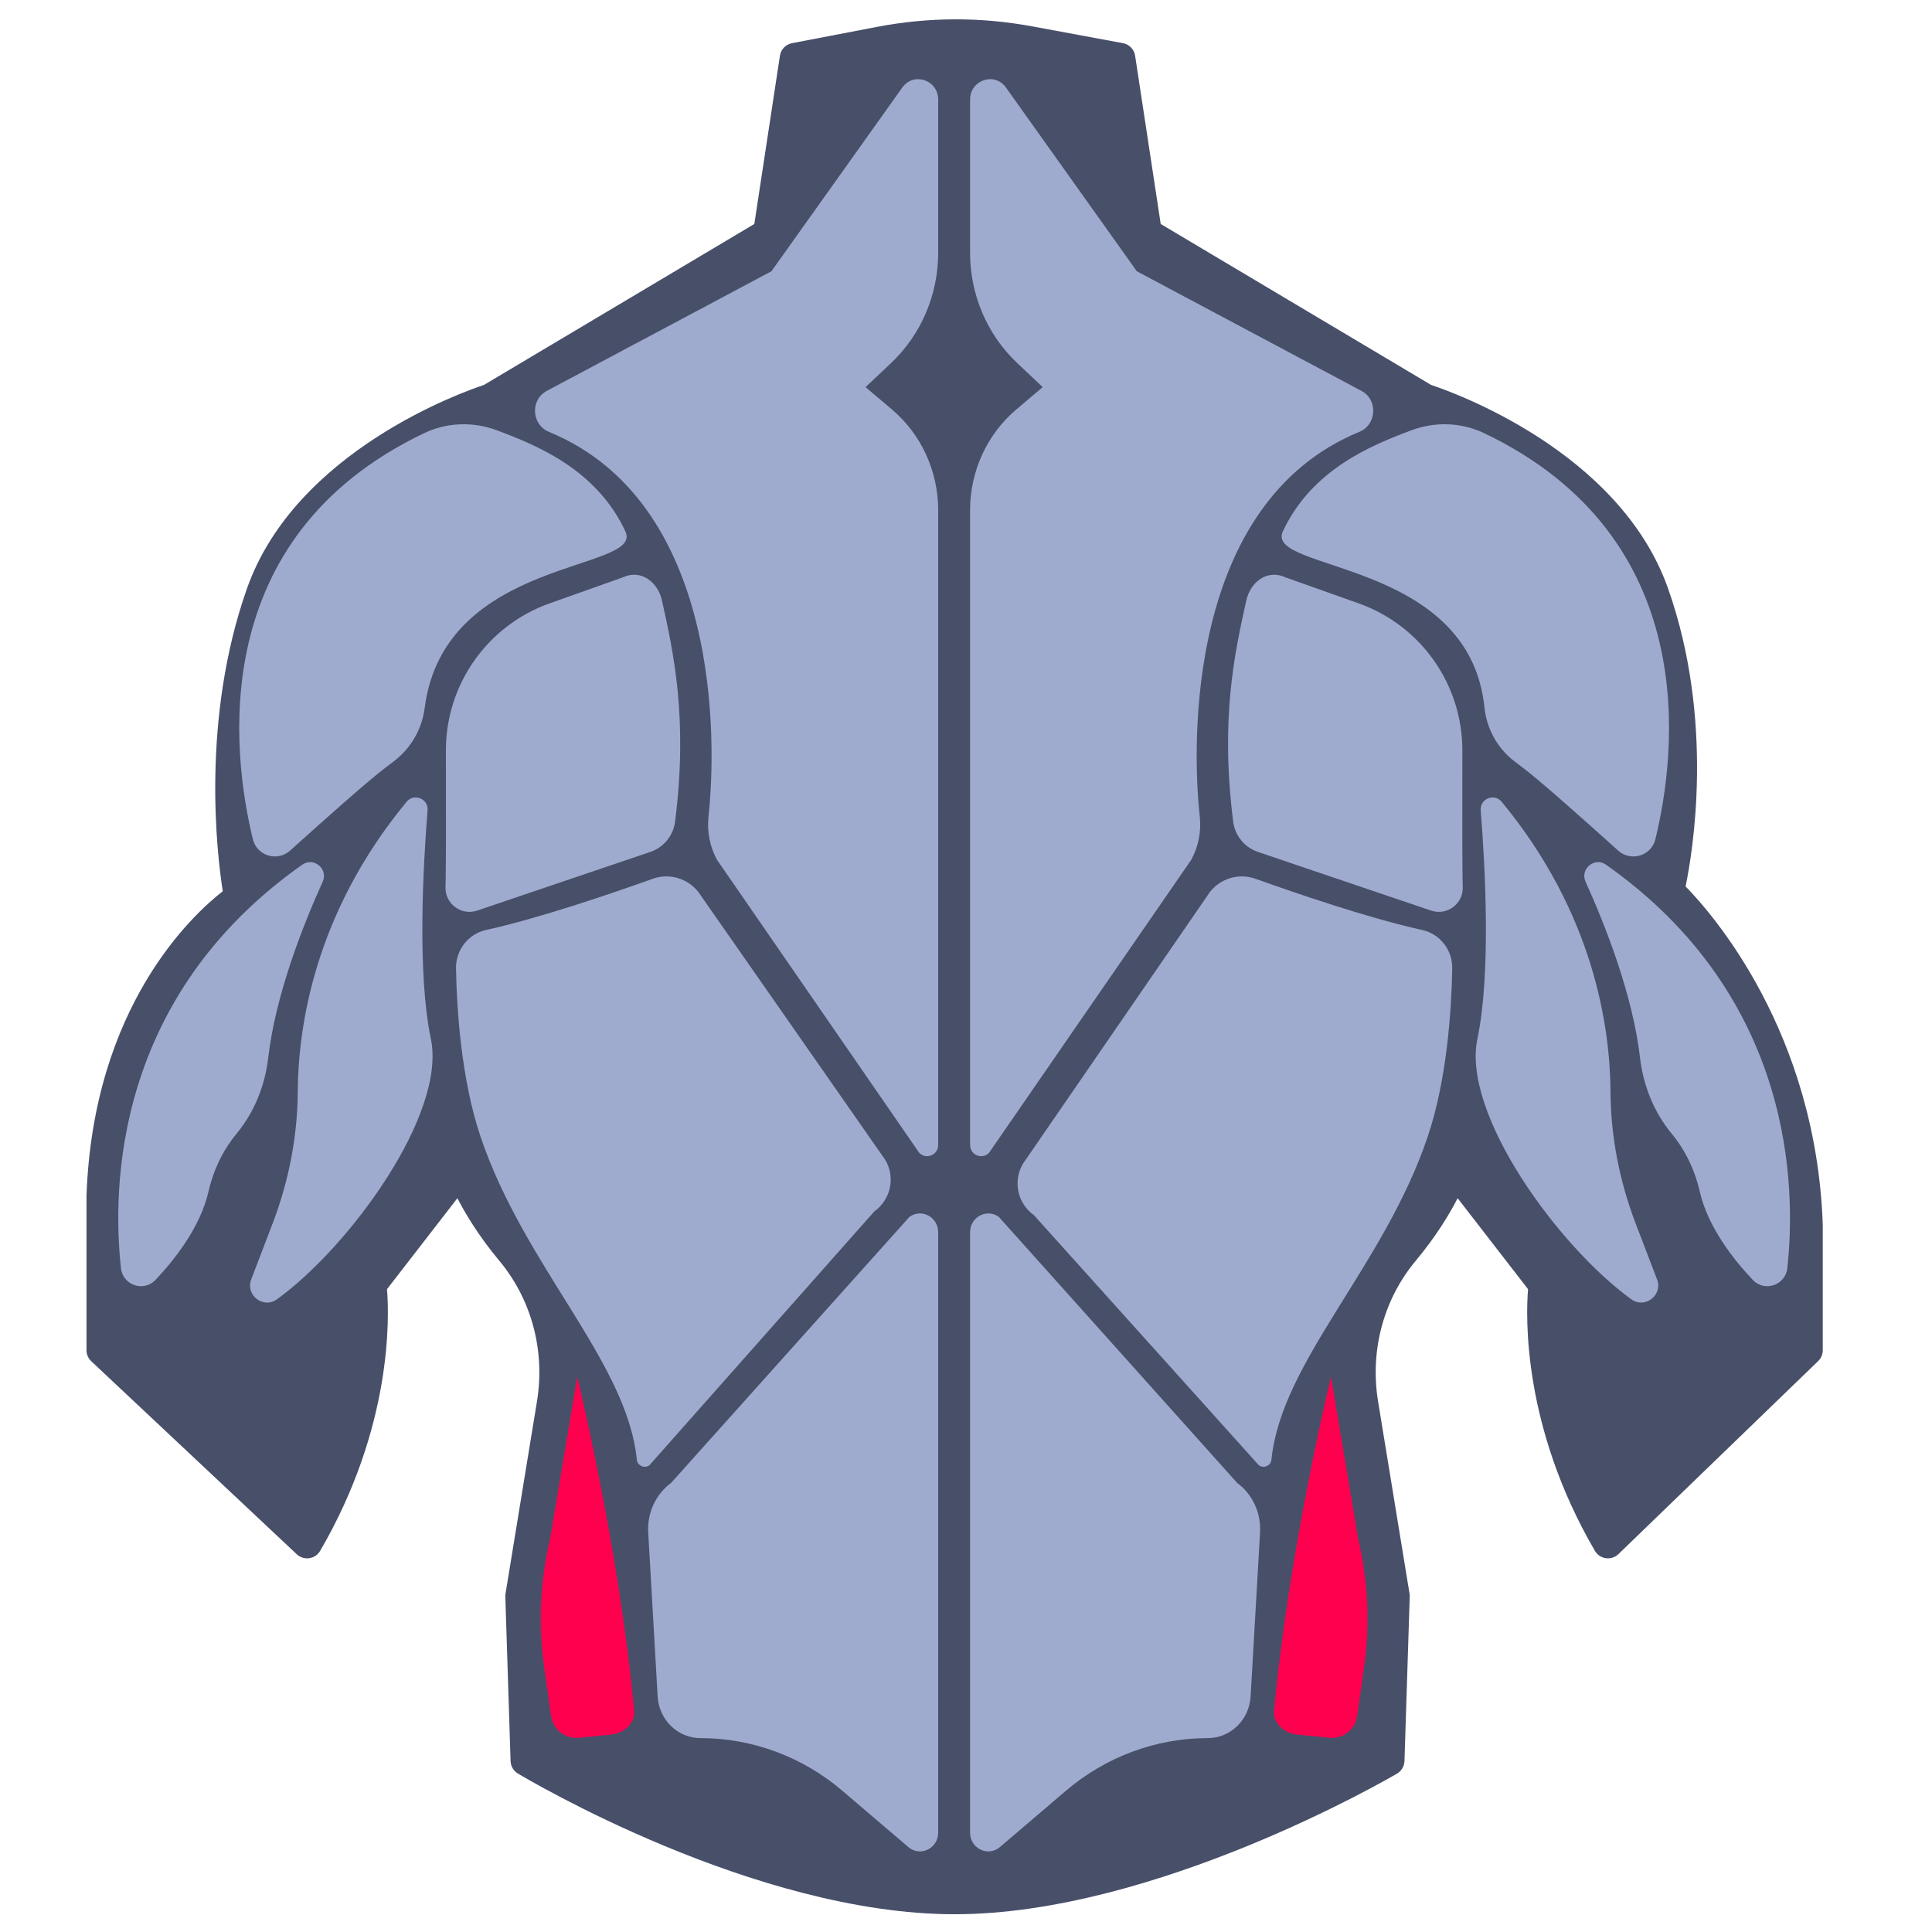 <svg xmlns="http://www.w3.org/2000/svg" enable-background="new 0 0 512 512" version="1.0" viewBox="0 0 512 512"><path fill="#484F69" d="M252.986,507.294c-53.055,0-113.206-35.77-115.74-37.292c-1.165-0.699-1.895-1.943-1.938-3.301
			l-1.393-43.587c-0.008-0.259,0.009-0.519,0.051-0.773l8.338-50.958c2.197-13.427-1.43-26.997-9.952-37.231
			c-5.459-6.555-8.987-12.426-11.137-16.613l-18.654,24.101c0.594,7.312,1.471,36.451-17.722,69.353
			c-0.614,1.053-1.674,1.768-2.88,1.942c-1.2,0.179-2.424-0.208-3.313-1.042L24.184,360.74c-0.805-0.757-1.262-1.812-1.262-2.916
			v-40.857c0-0.048,0.001-0.095,0.003-0.143c1.795-50.276,28.201-74.486,36.111-80.635c-1.533-9.755-5.849-45.496,6.415-80.234
			c12.891-36.517,57.436-52.173,62.786-53.936l71.668-42.661l6.782-44.589c0.254-1.675,1.537-3.008,3.201-3.327l22.569-4.328
			c13.614-2.608,27.428-2.654,41.056-0.133l24.078,4.456c1.676,0.311,2.971,1.647,3.227,3.332l6.782,44.589l71.668,42.661
			c5.351,1.763,49.896,17.419,62.786,53.936c12.373,35.051,6.542,69.822,4.644,78.962c7.206,7.366,34.528,38.557,36.35,89.554
			c0.002,0.047,0.003,0.095,0.003,0.143v33.211c0,1.085-0.44,2.123-1.221,2.876l-52.929,51.152c-0.882,0.854-2.106,1.25-3.326,1.087
			c-1.217-0.169-2.289-0.887-2.908-1.947c-19.192-32.901-18.315-62.04-17.722-69.353l-18.654-24.101
			c-2.149,4.188-5.678,10.059-11.136,16.613c-8.522,10.233-12.15,23.804-9.953,37.231l8.339,50.958
			c0.042,0.255,0.059,0.515,0.051,0.773l-1.394,43.587c-0.044,1.373-0.79,2.628-1.976,3.323
			C367.626,471.546,306.018,507.294,252.986,507.294z"/><path fill="#9FABCE" d="M248.627,26.421v40.573c0,11.104-4.525,21.699-12.471,29.202l-6.777,6.398l7.004,5.929
			c7.752,6.562,12.244,16.354,12.244,26.69v168.175c0,3.098-3.995,4.176-5.469,1.476l-53.144-77.005
			c-1.911-3.499-2.69-7.526-2.253-11.515c2.17-19.774,3.316-83.149-42.294-101.898c-4.63-1.903-4.992-8.496-0.564-10.854
			l59.534-31.704L239.11,23.21C242.122,18.981,248.627,21.176,248.627,26.421z"/><path fill="#9FABCE" d="M112.43,114.779c6.027-2.874,12.982-3.088,19.236-0.746c10.423,3.903,26.356,10.267,34.07,26.796
			c5.011,10.738-48.043,6.593-53.194,46.803c-0.703,5.487-3.54,10.492-7.894,13.904c-3.472,2.721-4.255,2.722-27.78,23.883
			c-3.378,3.039-8.786,1.387-9.859-3.029C61.471,199.605,54.382,142.459,112.43,114.779z"/><path fill="#9FABCE" d="M118.166 198.948c-.044-17.535 10.978-33.187 27.502-39.054l19.393-6.886c4.644-2.211 9.247 1.088 10.362 6.109 3.087 13.9 6.93 31.297 3.483 58.609-.469 3.714-3.018 6.843-6.564 8.045l-45.876 15.542c-4.232 1.434-8.585-1.819-8.406-6.284C118.209 231.304 118.205 214.554 118.166 198.948zM128.831 246.451c-4.748 1.043-8.065 5.325-7.979 10.186.19 10.723 1.34 29.321 6.515 44.641 11.65 34.484 38.777 59.506 41.401 85.549.162 1.606 2.013 2.425 3.328 1.488l59.628-67.301c4.358-3.105 5.61-9.032 2.88-13.634l-49.51-70.957c-2.853-3.676-7.737-5.103-12.118-3.535C162.506 236.638 142.937 243.353 128.831 246.451zM85.518 233.651c-5.229 11.56-12.506 29.993-14.433 46.643-.855 7.391-3.67 14.42-8.408 20.156-2.914 3.527-5.86 8.533-7.432 15.346-2.143 9.287-8.72 17.768-14.045 23.396-3.105 3.282-8.639 1.423-9.137-3.067-2.361-21.294-1.819-71.847 48.037-106.97C83.127 227.023 87.044 230.278 85.518 233.651zM107.751 212.481c1.953-2.366 5.8-.806 5.555 2.252-1.183 14.768-2.758 43.298.873 60.546 4.187 19.889-21.446 55.068-40.784 69.046-3.613 2.612-8.409-1.107-6.816-5.272l5.66-14.799c4.268-11.161 6.601-22.989 6.672-34.938C79.011 272.061 83.374 242.006 107.751 212.481zM248.627 326.56v159.099c0 4.211-4.761 6.518-7.908 3.832l-17.475-14.912c-10.574-9.023-23.873-13.961-37.602-13.961h0c-6.023 0-11.003-4.836-11.359-11.032l-2.501-43.492c-.297-5.161 2-10.117 6.082-13.123l63.126-70.459C244.187 320.158 248.627 322.512 248.627 326.56z"/><path fill="#FF004F" d="M152.975,364.861c0,0,11.093,45.266,15.087,88.54c0.308,3.334-2.865,6.013-6.203,6.285l-8.569,0.861
		c-3.57,0.291-6.749-2.251-7.25-5.797l-1.822-12.884c-1.613-11.401-1.074-23.003,1.588-34.205L152.975,364.861z"/><path fill="#9FABCE" d="M257.081,26.421v40.573c0,11.104,4.525,21.699,12.471,29.202l6.777,6.398l-7.004,5.929
			c-7.752,6.562-12.244,16.354-12.244,26.69v168.175c0,3.098,3.995,4.176,5.469,1.476l53.144-77.005
			c1.911-3.499,2.69-7.526,2.253-11.515c-2.17-19.774-3.316-83.149,42.294-101.898c4.63-1.903,4.992-8.496,0.564-10.854
			l-59.534-31.704L266.598,23.21C263.586,18.981,257.081,21.176,257.081,26.421z"/><path fill="#9FABCE" d="M393.278,114.779c-6.027-2.874-12.982-3.088-19.236-0.746c-10.423,3.903-26.356,10.267-34.07,26.796
			c-5.001,10.716,49.38,7.184,53.425,46.654c0.575,5.606,3.404,10.745,7.853,14.203c3.317,2.578,4.502,2.967,27.589,23.733
			c3.378,3.039,8.786,1.387,9.859-3.029C444.238,199.605,451.326,142.459,393.278,114.779z"/><path fill="#9FABCE" d="M387.543 198.948c.044-17.535-10.978-33.187-27.502-39.054l-19.393-6.886c-4.644-2.211-9.247 1.088-10.362 6.109-3.086 13.9-6.93 31.297-3.483 58.609.469 3.714 3.018 6.843 6.564 8.045l45.876 15.542c4.232 1.434 8.585-1.819 8.406-6.284C387.5 231.304 387.503 214.554 387.543 198.948zM376.878 246.451c4.748 1.043 8.065 5.325 7.979 10.186-.19 10.723-1.34 29.321-6.515 44.641-11.65 34.484-38.777 59.506-41.401 85.549-.162 1.606-2.013 2.425-3.328 1.488l-59.628-66.301c-4.358-3.105-5.61-9.032-2.88-13.634l49.51-71.957c2.853-3.676 7.737-5.103 12.118-3.535C343.203 236.638 362.771 243.353 376.878 246.451zM420.19 233.651c5.229 11.56 12.506 29.993 14.433 46.643.855 7.391 3.67 14.42 8.408 20.156 2.913 3.527 5.86 8.533 7.432 15.346 2.143 9.287 8.72 17.768 14.045 23.396 3.105 3.282 8.639 1.423 9.137-3.067 2.361-21.294 1.819-71.847-48.037-106.97C422.582 227.023 418.664 230.278 420.19 233.651zM397.958 212.481c-1.953-2.366-5.8-.806-5.555 2.252 1.183 14.768 2.758 43.298-.873 60.546-4.187 19.889 21.446 55.068 40.784 69.046 3.613 2.612 8.409-1.107 6.816-5.272l-5.66-14.799c-4.268-11.161-6.601-22.989-6.672-34.938C426.697 272.061 422.335 242.006 397.958 212.481zM257.081 326.56v159.099c0 4.211 4.761 6.518 7.908 3.832l17.475-14.912c10.574-9.023 23.872-13.961 37.602-13.961h0c6.023 0 11.003-4.836 11.359-11.032l2.501-43.492c.297-5.161-2-10.117-6.082-13.123l-63.126-70.459C261.521 320.158 257.081 322.512 257.081 326.56z"/><path fill="#FF004F" d="M352.734,364.861c0,0-11.093,45.266-15.087,88.54c-0.308,3.334,2.865,6.013,6.203,6.285l8.569,0.861
		c3.57,0.291,6.749-2.251,7.25-5.797l1.822-12.884c1.613-11.401,1.074-23.003-1.588-34.205L352.734,364.861z"/></svg>